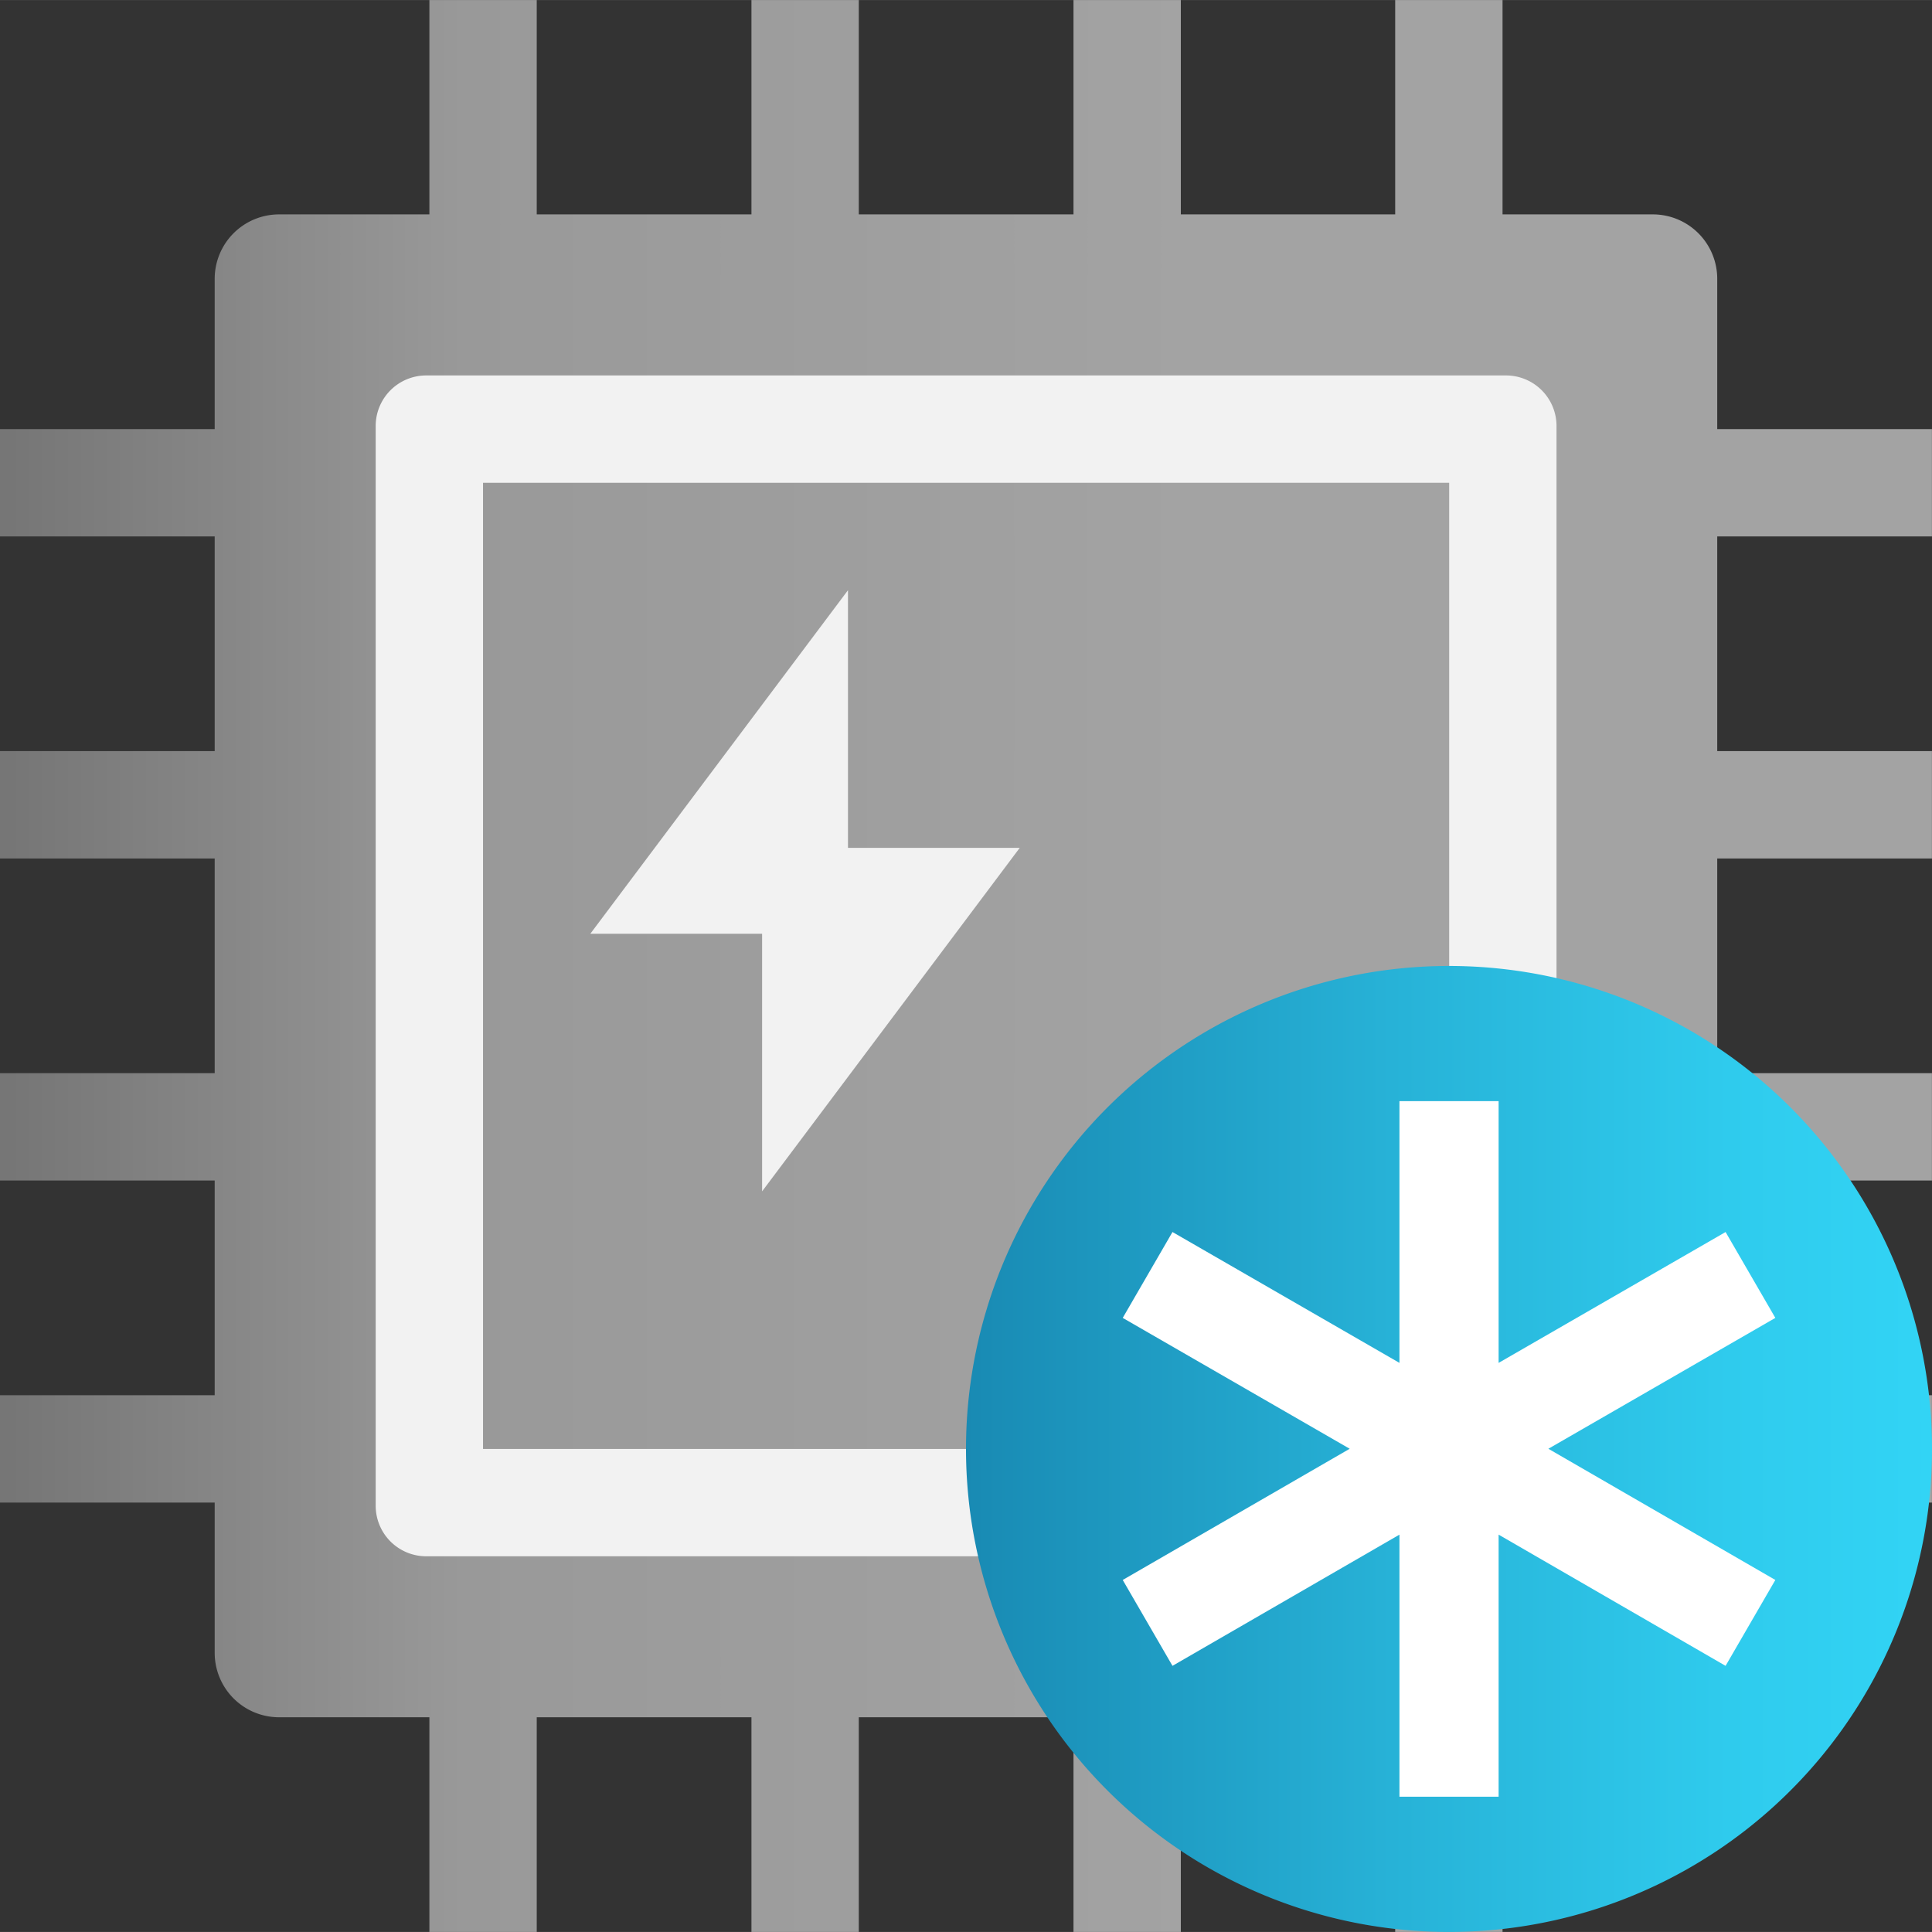 <?xml version="1.0" encoding="UTF-8" standalone="no"?>
<!-- Generated by Microsoft Visio, SVG Export Apache Spark Pool.svg Page-1 -->

<svg
   xmlns:dc="http://purl.org/dc/elements/1.1/"
   xmlns:cc="http://creativecommons.org/ns#"
   xmlns:rdf="http://www.w3.org/1999/02/22-rdf-syntax-ns#"
   xmlns:svg="http://www.w3.org/2000/svg"
   xmlns="http://www.w3.org/2000/svg"
   xmlns:sodipodi="http://sodipodi.sourceforge.net/DTD/sodipodi-0.dtd"
   xmlns:inkscape="http://www.inkscape.org/namespaces/inkscape"
   width="0.787in"
   height="0.787in"
   viewBox="0 0 56.692 56.69"
   xml:space="preserve"
   class="st6"
   version="1.1"
   id="svg65"
   sodipodi:docname="Apache Spark Pool.svg"
   style="font-size:12px;overflow:visible;color-interpolation-filters:sRGB;fill:none;fill-rule:evenodd;stroke-linecap:square;stroke-miterlimit:3"
   inkscape:version="0.92.5 (2060ec1f9f, 2020-04-08)"><rect x="0" y="0" width="56.692" height="56.69" fill="#333333" stroke="none"/><sodipodi:namedview
   pagecolor="#ffffff"
   bordercolor="#666666"
   borderopacity="1"
   objecttolerance="10"
   gridtolerance="10"
   guidetolerance="10"
   inkscape:pageopacity="0"
   inkscape:pageshadow="2"
   inkscape:window-width="640"
   inkscape:window-height="480"
   id="namedview67"
   showgrid="false"
   inkscape:zoom="1.4193119"
   inkscape:cx="37.795128"
   inkscape:cy="37.786193"
   inkscape:window-x="0"
   inkscape:window-y="0"
   inkscape:window-maximized="0"
   inkscape:current-layer="svg65" />
	<style
   type="text/css"
   id="style2">
	<![CDATA[
		.st1 {fill:url(#grad0-6);stroke:none;stroke-linecap:butt;stroke-width:34}
		.st2 {fill:url(#grad0-10);stroke:none;stroke-linecap:butt;stroke-width:34}
		.st3 {fill:url(#grad0-14);stroke:none;stroke-linecap:butt;stroke-width:34}
		.st4 {fill:#ffffff;stroke:none;stroke-linecap:butt;stroke-width:34}
		.st5 {fill:#f2f2f2;stroke:none;stroke-linecap:butt;stroke-width:34}
		.st6 {fill:none;fill-rule:evenodd;font-size:12px;overflow:visible;stroke-linecap:square;stroke-miterlimit:3}
	]]>
	</style>

	<defs
   id="Patterns_And_Gradients">
		<linearGradient
   id="grad0-6"
   x1="0"
   y1="68.02"
   x2="56.69"
   y2="68.02"
   gradientUnits="userSpaceOnUse">
			<stop
   offset="0.005"
   stop-color="#767676"
   stop-opacity="1"
   id="stop4" />
			<stop
   offset="0.24"
   stop-color="#999999"
   stop-opacity="1"
   id="stop6" />
			<stop
   offset="0.62"
   stop-color="#a3a3a3"
   stop-opacity="1"
   id="stop8" />
			<stop
   offset="1"
   stop-color="#a3a3a3"
   stop-opacity="1"
   id="stop10" />
		</linearGradient>
		<linearGradient
   id="grad0-10"
   x1="-1.4433879e-05"
   y1="90.06"
   x2="34.65"
   y2="90.06"
   gradientUnits="userSpaceOnUse">
			<stop
   offset="0"
   stop-color="#f2f2f2"
   stop-opacity="1"
   id="stop13" />
			<stop
   offset="0.89"
   stop-color="#f2f2f2"
   stop-opacity="1"
   id="stop15" />
		</linearGradient>
		<linearGradient
   id="grad0-14"
   x1="-3.6116363e-07"
   y1="96.364"
   x2="28.346"
   y2="96.364"
   gradientUnits="userSpaceOnUse">
			<stop
   offset="0"
   stop-color="#198ab3"
   stop-opacity="1"
   id="stop18" />
			<stop
   offset="0.01"
   stop-color="#198bb4"
   stop-opacity="1"
   id="stop20" />
			<stop
   offset="0.44"
   stop-color="#27b2d7"
   stop-opacity="1"
   id="stop22" />
			<stop
   offset="0.79"
   stop-color="#2fcbed"
   stop-opacity="1"
   id="stop24" />
			<stop
   offset="1"
   stop-color="#32d4f5"
   stop-opacity="1"
   id="stop26" />
		</linearGradient>
	</defs>
	<g
   id="g63"
   transform="translate(-34,-34.004)">
		<title
   id="title30">Page-1</title>
		<g
   id="group11463-1"
   transform="translate(34,-34.016)">
			<title
   id="title32">Apache Spark Pool</title>
			<g
   id="group11464-2">
				<title
   id="title34">Sheet.11464</title>
				<g
   id="shape11465-3">
					<title
   id="title36">Sheet.11465</title>
					<path
   d="m 56.69,83.76 v -3.15 h -6.3 V 76.2 A 1.89,1.89 -180 0 0 48.5,74.31 h -4.41 v -6.29 h -3.15 v 6.29 H 34.65 V 68.02 H 31.5 v 6.29 h -6.3 v -6.29 h -3.15 v 6.29 h -6.3 V 68.02 H 12.6 v 6.29 H 8.19 A 1.89,1.89 -180 0 0 6.3,76.2 v 4.41 H 0 v 3.15 h 6.3 v 6.3 H 0 v 3.15 h 6.3 v 6.3 H 0 v 3.15 h 6.3 v 6.3 H 0 v 3.15 h 6.3 v 4.41 a 1.89,1.89 -180 0 0 1.89,1.89 h 4.41 v 6.3 h 3.15 v -6.3 h 6.3 v 6.3 h 3.15 v -6.3 h 6.3 v 6.3 h 3.15 v -6.3 h 6.29 v 6.3 h 3.15 v -6.3 h 4.41 a 1.89,1.89 -180 0 0 1.89,-1.89 v -4.41 h 6.3 v -3.15 h -6.3 v -6.3 h 6.3 v -3.15 h -6.3 v -6.3 h 6.3 v -3.15 h -6.3 v -6.3 z"
   class="st1"
   id="path38"
   inkscape:connector-curvature="0"
   style="fill:url(#grad0-6);stroke:none;stroke-width:34;stroke-linecap:butt" />
				</g>
				<g
   id="shape11466-7"
   transform="translate(11.024,-11.024)">
					<title
   id="title41">Sheet.11466</title>
					<path
   d="m 31.5,93.21 v 28.35 H 3.15 V 93.21 Z m 1.66,-3.15 H 1.48 A 1.483,1.483 -180 0 0 0,91.55 v 31.68 a 1.483,1.483 -180 0 0 1.48,1.48 h 31.68 a 1.483,1.483 -180 0 0 1.49,-1.48 V 91.55 a 1.483,1.483 -180 0 0 -1.49,-1.49 z"
   class="st2"
   id="path43"
   inkscape:connector-curvature="0"
   style="fill:url(#grad0-10);stroke:none;stroke-width:34;stroke-linecap:butt" />
				</g>
				<g
   id="shape11467-11"
   transform="translate(28.346)">
					<title
   id="title46">Sheet.11467</title>
					<path
   d="M 14.17,124.71 A 14.173,14.173 -180 1 0 0,110.54 14.173,14.173 -180 0 0 14.17,124.71 Z"
   class="st3"
   id="path48"
   inkscape:connector-curvature="0"
   style="fill:url(#grad0-14);stroke:none;stroke-width:34;stroke-linecap:butt" />
				</g>
				<g
   id="shape11468-15"
   transform="translate(32.945,-3.969)">
					<title
   id="title51">Sheet.11468</title>
					<path
   d="m 19.15,110.66 -1.46,-2.52 -6.66,3.84 V 104.3 H 8.12 v 7.68 L 1.46,108.14 0,110.66 6.66,114.5 0,118.35 l 1.46,2.52 6.66,-3.85 v 7.69 h 2.91 v -7.69 l 6.66,3.85 1.46,-2.52 -6.66,-3.85 z"
   class="st4"
   id="path53"
   inkscape:connector-curvature="0"
   style="fill:#ffffff;stroke:none;stroke-width:34;stroke-linecap:butt" />
				</g>
				<g
   id="shape11469-17"
   transform="translate(17.323,-21.732)">
					<title
   id="title56">Sheet.11469</title>
					<path
   d="M 12.6,114.63 H 7.56 v -7.56 L 0,117.15 h 5.04 v 7.56 z"
   class="st5"
   id="path58"
   inkscape:connector-curvature="0"
   style="fill:#f2f2f2;stroke:none;stroke-width:34;stroke-linecap:butt" />
				</g>
			</g>
		</g>
	</g>
</svg>